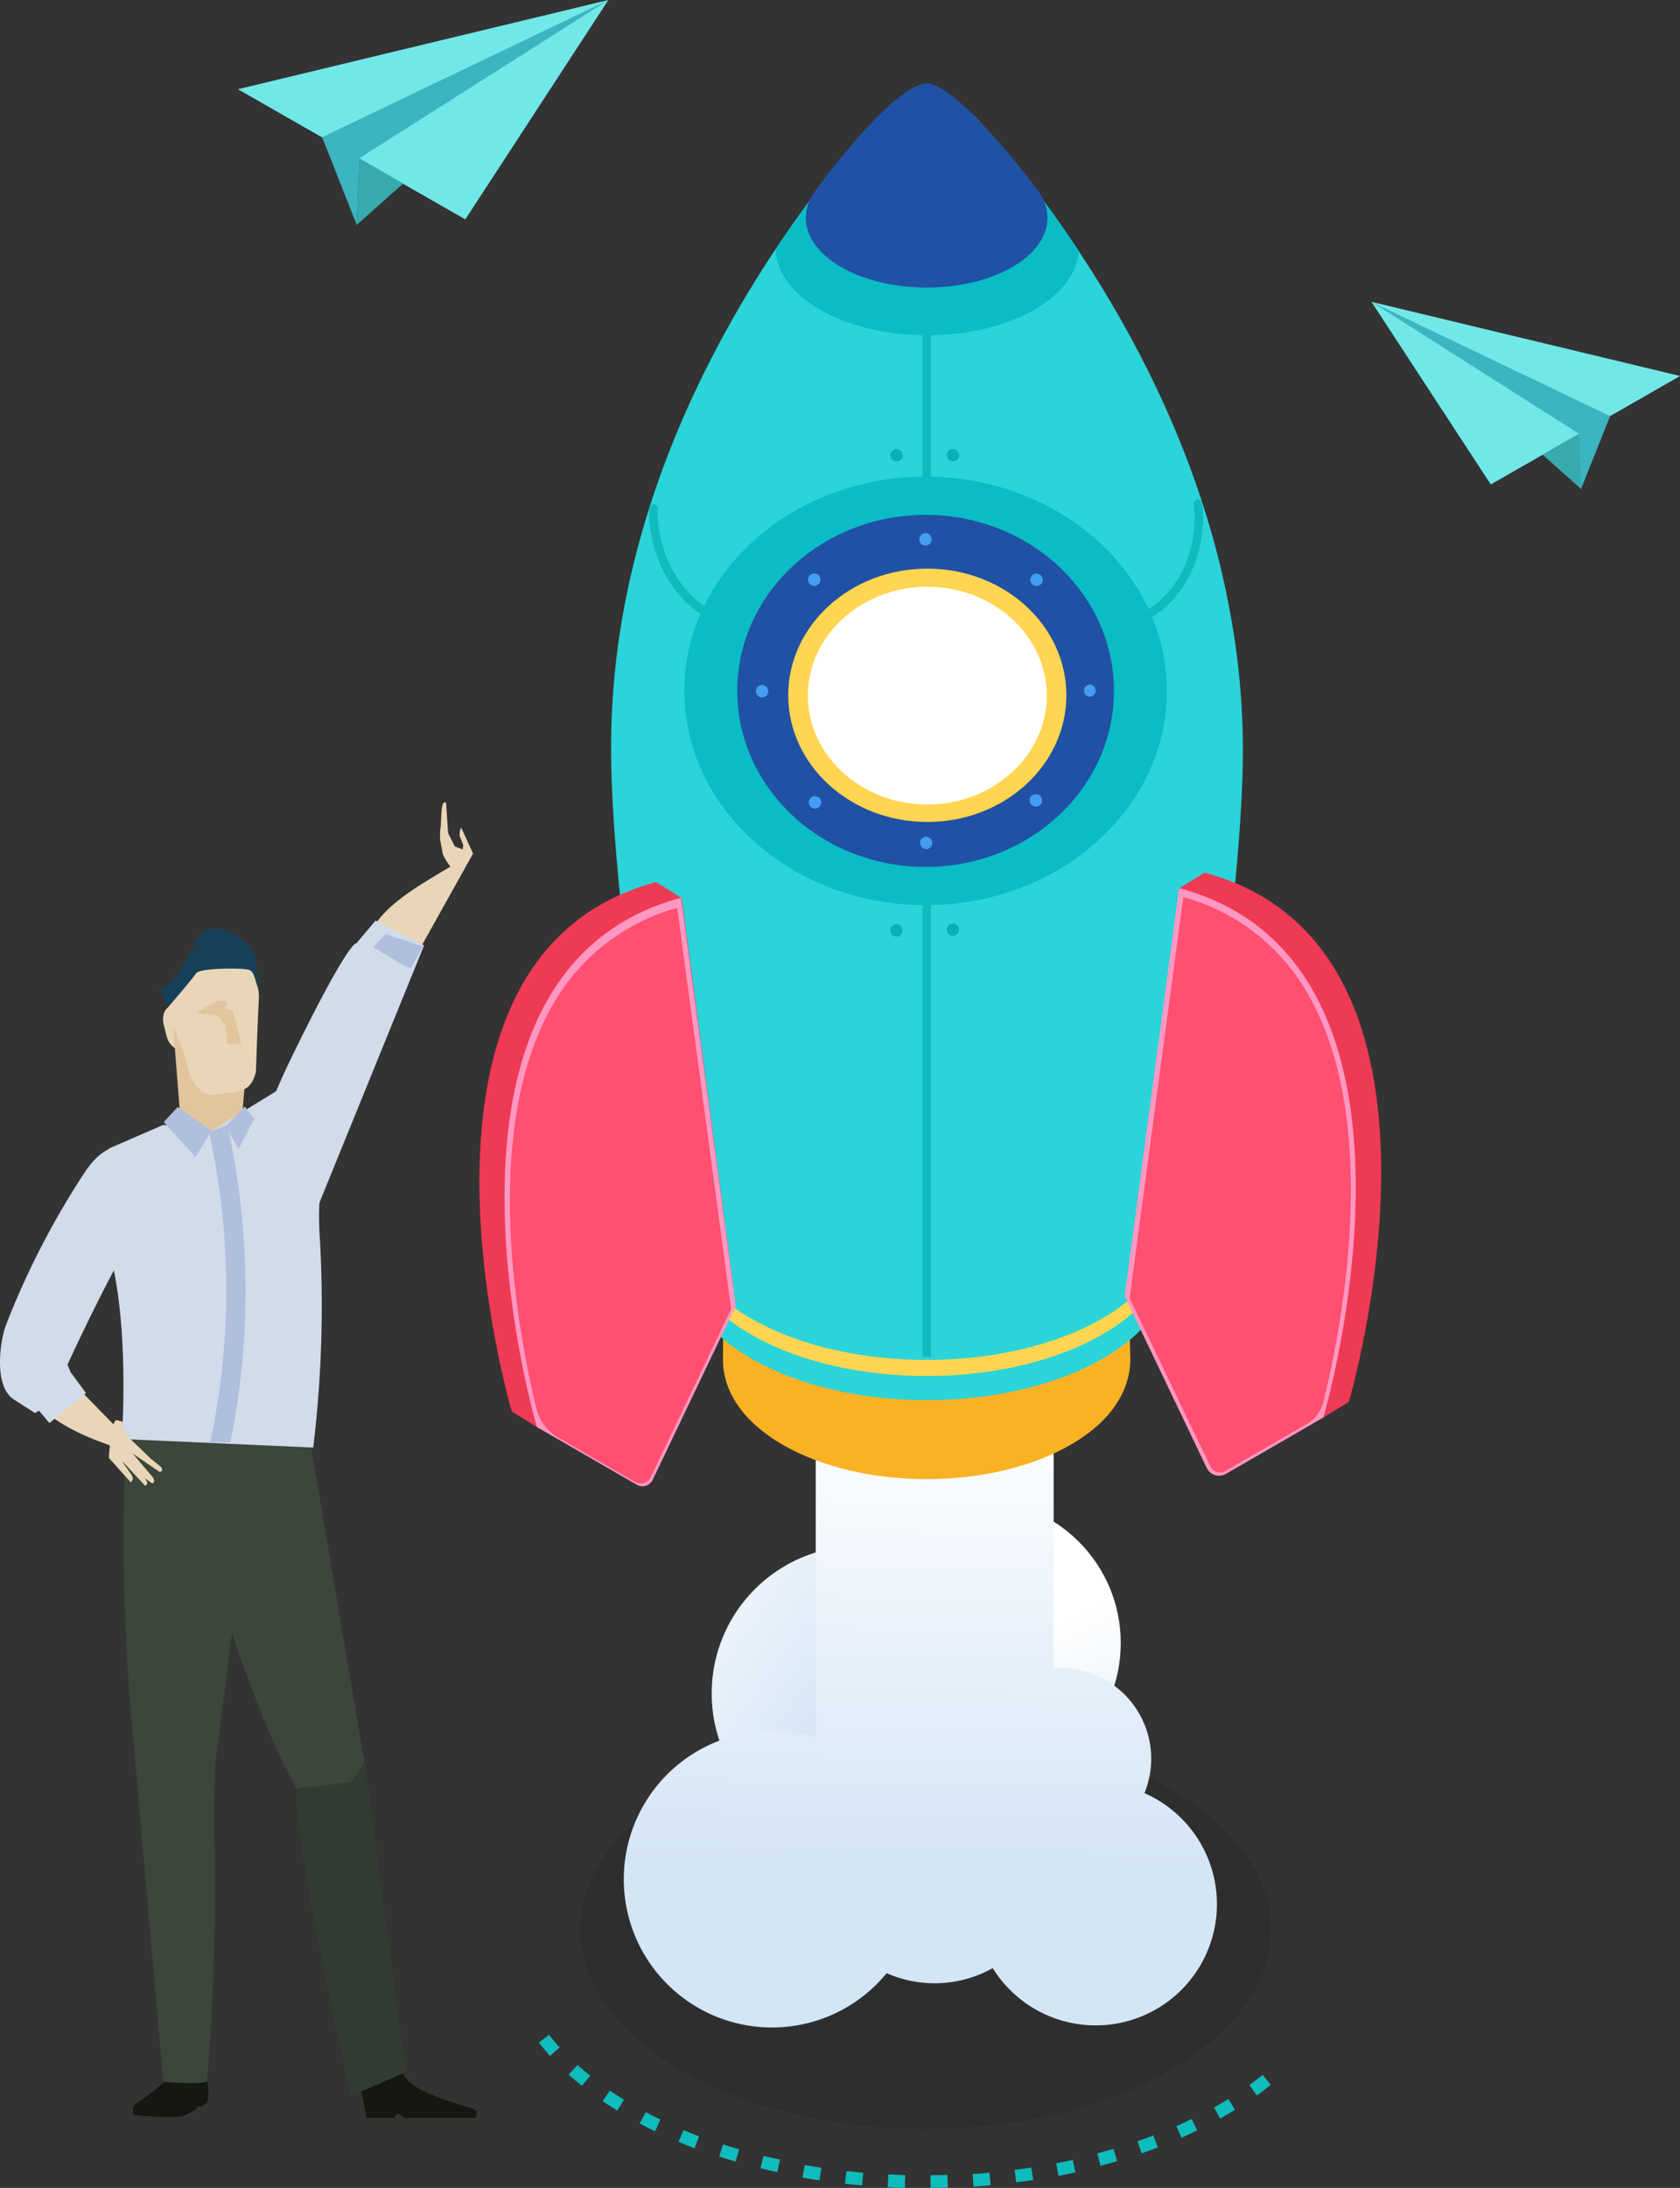 <svg id="Calque_1" data-name="Calque 1" xmlns="http://www.w3.org/2000/svg" xmlns:xlink="http://www.w3.org/1999/xlink" viewBox="0 0 229.78 299.16"><rect x="0" y="0" width="229.78" height="299.16" fill="#333333" stroke="none"/><defs><linearGradient id="Dégradé_sans_nom" x1="-5356.32" y1="3330.2" x2="-5355.96" y2="3329.45" gradientTransform="matrix(39.15, 0, 0, -39.15, 209846.67, 130597.87)" gradientUnits="userSpaceOnUse"><stop offset="0" stop-color="#fff"/><stop offset="1" stop-color="#d4e5f6"/></linearGradient><linearGradient id="Dégradé_sans_nom_2" x1="-5539.99" y1="3259.4" x2="-5540.35" y2="3258.53" gradientTransform="matrix(9.27, -39.26, -39.26, -9.27, 179394.09, -187058.88)" xlink:href="#Dégradé_sans_nom"/><linearGradient id="Dégradé_sans_nom_3" x1="-5428.73" y1="3372.86" x2="-5428.74" y2="3372.11" gradientTransform="matrix(81.12, 0, 0, -84.11, 440522.04, 283884.78)" xlink:href="#Dégradé_sans_nom"/></defs><title>2</title><g id="Groupe_12765" data-name="Groupe 12765"><g id="Groupe_12764" data-name="Groupe 12764"><g id="Groupe_12516" data-name="Groupe 12516"><path id="Tracé_25698" data-name="Tracé 25698" d="M63.64,30l-16.1-9.22-15-8.58L83.21,0Z" transform="translate(0 0)" style="fill:#70e8e8"/><path id="Tracé_25699" data-name="Tracé 25699" d="M83.22,0,44.06,18.76l4.74,12,.34-9.12Z" transform="translate(0 0)" style="fill:#3db5c1"/><path id="Tracé_25700" data-name="Tracé 25700" d="M55.13,25.1l-6-3.47-.33,9.11Z" transform="translate(0 0)" style="fill:#37aaaf"/></g><g id="Groupe_12517" data-name="Groupe 12517"><path id="Tracé_25701" data-name="Tracé 25701" d="M187.58,41.27l42.21,10.14-12.47,7.15L203.9,66.24Z" transform="translate(0 0)" style="fill:#70e8e8"/><path id="Tracé_25702" data-name="Tracé 25702" d="M187.58,41.27,220.22,56.9l-4,10-.28-7.6Z" transform="translate(0 0)" style="fill:#3db5c1"/><path id="Tracé_25703" data-name="Tracé 25703" d="M211,62.18l5-2.89.28,7.6Z" transform="translate(0 0)" style="fill:#37aaaf"/></g><g id="Groupe_12525" data-name="Groupe 12525"><ellipse id="Ellipse_526" data-name="Ellipse 526" cx="126.6" cy="263.83" rx="47.24" ry="27.27" style="opacity:0.1;isolation:isolate"/><circle id="Ellipse_527" data-name="Ellipse 527" cx="133.71" cy="224.65" r="19.58" style="fill:url(#Dégradé_sans_nom)"/><circle id="Ellipse_528" data-name="Ellipse 528" cx="117.51" cy="231.55" r="20.17" style="fill:url(#Dégradé_sans_nom_2)"/><path id="Tracé_25704" data-name="Tracé 25704" d="M156.53,245.18a12.41,12.41,0,0,0-11.47-17.11c-.32,0-.64,0-.95.05v-35H111.57v44.47a20.27,20.27,0,1,0,9.7,32.21,16.3,16.3,0,0,0,14.51-.69,16.58,16.58,0,1,0,20.75-23.93Z" transform="translate(0 0)" style="fill:url(#Dégradé_sans_nom_3)"/><path id="Tracé_25705" data-name="Tracé 25705" d="M154.59,185.36c-.18-4.29,0-17.17,0-17.17H98.88s.07,13.3,0,17.73c0,4.2,2.61,8.41,8.16,11.62,10.88,6.28,28.53,6.28,39.41,0C152.26,194.19,154.78,189.75,154.59,185.36Z" transform="translate(0 0)" style="fill:#f9b226"/><path id="Tracé_25706" data-name="Tracé 25706" d="M170,102.29A105,105,0,0,0,168,82.44c-5.92-30.51-24-54.46-34.13-65.95a9.53,9.53,0,0,0-13.46-.83,10.83,10.83,0,0,0-.83.83c-10.11,11.43-28,35.19-34,65.48a104.27,104.27,0,0,0-2,20.32c0,19,5.49,55.7,9.69,70.7h.13c.07,4.71,3.33,9.41,9.78,13,13,7.27,34.19,7.27,47.24,0,6.45-3.6,9.7-8.3,9.77-13h.13C164.47,158,170,121.34,170,102.29Z" transform="translate(0 0)" style="fill:#2bd4d8"/><path id="Tracé_25707" data-name="Tracé 25707" d="M126.6,123.76c-18.2,0-33-13.14-33-29.29s14.82-29.3,33-29.3,33,13.14,33,29.3S144.81,123.76,126.6,123.76Z" transform="translate(0 0)" style="fill:#0abcc5"/><path id="Tracé_25708" data-name="Tracé 25708" d="M133.89,16.49a9.53,9.53,0,0,0-13.46-.83,9.29,9.29,0,0,0-.83.83,163.07,163.07,0,0,0-13.51,17.58c.09,3,2.1,6,6.07,8.27,8.1,4.67,21.23,4.67,29.32,0,3.87-2.23,5.89-5.13,6.06-8.05A163.64,163.64,0,0,0,133.89,16.49Z" transform="translate(0 0)" style="fill:#0abcc5"/><g id="Groupe_12518" data-name="Groupe 12518"><path id="Tracé_25709" data-name="Tracé 25709" d="M127.28,299.16v-1.74c.77,0,1.54,0,2.3-.05l.06,1.75C128.85,299.14,128.07,299.16,127.28,299.16Zm-3.52,0q-1.17,0-2.34-.09l.09-1.74c.77,0,1.53.07,2.3.09Zm9.39-.17-.12-1.74c.77,0,1.54-.11,2.3-.18l.16,1.74-2.34.18Zm-15.24-.16-2.34-.23.2-1.74c.76.09,1.52.16,2.29.23Zm21.08-.4-.22-1.73c.77-.09,1.53-.2,2.28-.32l.27,1.73C140.55,298.19,139.77,298.29,139,298.39Zm-26.91-.3c-.78-.11-1.55-.24-2.32-.37l.3-1.72,2.28.37Zm32.71-.62-.33-1.71c.76-.15,1.51-.3,2.26-.47l.37,1.7c-.76.18-1.53.34-2.3.48ZM106.31,297c-.77-.17-1.53-.34-2.29-.53l.41-1.69c.75.18,1.49.35,2.25.51Zm44.21-.87-.44-1.69c.75-.19,1.49-.4,2.22-.61l.49,1.67c-.75.22-1.5.44-2.27.64Zm-49.91-.57c-.75-.22-1.51-.45-2.24-.69l.53-1.66c.72.23,1.46.46,2.2.67Zm55.54-1.13-.57-1.65c.73-.25,1.46-.52,2.16-.79l.63,1.63c-.72.29-1.47.56-2.22.81ZM95,293.74q-1.11-.42-2.19-.87l.67-1.61c.7.29,1.42.57,2.14.85Zm66.6-1.42-.7-1.6c.7-.31,1.4-.63,2.08-1l.76,1.57c-.69.34-1.41.68-2.13,1Zm-72-.9c-.71-.34-1.42-.7-2.1-1.07l.82-1.54c.66.36,1.35.7,2,1Zm77.3-1.73-.85-1.52.52-.3L168,287l.92,1.48-1.5.9-.54.31Zm-82.48-1.1c-.67-.41-1.34-.85-2-1.28l1-1.44c.62.42,1.26.83,1.92,1.24Zm87.47-2.08-1-1.42c.63-.45,1.24-.92,1.81-1.38l1.1,1.35c-.6.49-1.23,1-1.88,1.45Zm-92.31-1.32c-.63-.5-1.23-1-1.81-1.54L79,282.36c.55.5,1.13,1,1.73,1.47Zm-4.34-4.07c-.54-.6-1.06-1.21-1.53-1.83l1.38-1.07c.45.58.94,1.17,1.45,1.73Z" transform="translate(0 0)" style="fill:#0fbcbc"/></g><path id="Tracé_25710" data-name="Tracé 25710" d="M159.69,170.35c-1.09,3.72-4.19,7.29-9.33,10.15-13,7.27-34.19,7.27-47.24,0-5.14-2.86-8.24-6.43-9.33-10.15h-.41c.36,4.49,3.6,8.92,9.74,12.35,13,7.27,34.2,7.27,47.24,0,6.15-3.43,9.39-7.86,9.74-12.35Z" transform="translate(0 0)" style="fill:#ffd552"/><ellipse id="Ellipse_529" data-name="Ellipse 529" cx="126.6" cy="94.47" rx="25.76" ry="24.07" style="fill:#2051a4"/><ellipse id="Ellipse_530" data-name="Ellipse 530" cx="126.83" cy="95.07" rx="19.02" ry="17.32" style="fill:#ffd552"/><path id="Tracé_25711" data-name="Tracé 25711" d="M126.83,110c-9,0-16.34-6.68-16.34-14.89s7.33-14.88,16.34-14.88,16.34,6.68,16.34,14.88S135.84,110,126.83,110Z" transform="translate(0 0)" style="fill:#fff"/><path id="Tracé_25712" data-name="Tracé 25712" d="M142.41,26.73c-.79-1.35-11.52-15.28-15.62-15.33-4.36-.06-14.94,14-15.73,15.36-1.91,3.32-.58,7.12,4,9.77,6.46,3.72,16.92,3.72,23.37,0C143,33.88,144.34,30.06,142.41,26.73Z" transform="translate(0 0)" style="fill:#2051a4"/><g id="Groupe_12519" data-name="Groupe 12519"><path id="Tracé_25713" data-name="Tracé 25713" d="M157.3,175.12,181,193.81l3.48-2.11s18.38-62.16-19.73-72.38l-3.47,2.15Z" transform="translate(0 0)" style="fill:#ef3a54"/><path id="Tracé_25714" data-name="Tracé 25714" d="M153.82,177.24l11.23,23.48a1.87,1.87,0,0,0,2.49.88l.13-.07L181,193.82s18.38-62.16-19.73-72.39Z" transform="translate(0 0)" style="fill:#ff97c3"/><path id="Tracé_25715" data-name="Tracé 25715" d="M154.5,177.51l7.35-54.85a28.16,28.16,0,0,1,17.27,13.67c10.13,18.08,3.95,47.12,1.87,55.41a4.84,4.84,0,0,1-2.3,3l-11.09,6.4a1.49,1.49,0,0,1-2-.54l-.05-.1Z" transform="translate(0 0)" style="fill:#ff5071"/></g><g id="Groupe_12520" data-name="Groupe 12520"><path id="Tracé_25716" data-name="Tracé 25716" d="M100.25,175.78,73.44,195.13,70,193s-18.38-62.16,19.73-72.39l3.47,2.16Z" transform="translate(0 0)" style="fill:#ef3a54"/><path id="Tracé_25717" data-name="Tracé 25717" d="M100.31,175.92,97,174.67l-7.22-53.9,3.47,2.15Z" transform="translate(0 0)" style="fill:#ef3a54"/><path id="Tracé_25718" data-name="Tracé 25718" d="M100.64,178.55,89.27,202.34a1.56,1.56,0,0,1-2.08.73l-.1-.06-13.65-7.88S55.06,133,93.16,122.75Z" transform="translate(0 0)" style="fill:#ff97c3"/><path id="Tracé_25719" data-name="Tracé 25719" d="M76.32,196.55a6.23,6.23,0,0,1-2.95-3.94c-2.21-9-7.87-37.14,2-54.8a28.18,28.18,0,0,1,17.26-13.67L100,179,89,202a1.52,1.52,0,0,1-2,.72l-.11-.06Z" transform="translate(0 0)" style="fill:#ff5071"/></g><g id="Groupe_12521" data-name="Groupe 12521"><rect id="Rectangle_17757" data-name="Rectangle 17757" x="126.16" y="123.76" width="1.16" height="61.79" style="fill:#0fbcbc"/></g><g id="Groupe_12522" data-name="Groupe 12522"><rect id="Rectangle_17758" data-name="Rectangle 17758" x="126.16" y="45.29" width="1.16" height="19.89" style="fill:#0fbcbc"/></g><circle id="Ellipse_531" data-name="Ellipse 531" cx="104.23" cy="94.51" r="0.85" style="fill:#429df3"/><path id="Tracé_25720" data-name="Tracé 25720" d="M149.86,94.43a.86.86,0,0,1-.85.85.85.85,0,0,1,0-1.69.85.85,0,0,1,.85.84Z" transform="translate(0 0)" style="fill:#429df3"/><path id="Tracé_25721" data-name="Tracé 25721" d="M142.52,109.53a.85.85,0,0,1-1.69,0,.85.85,0,1,1,1.69,0Z" transform="translate(0 0)" style="fill:#429df3"/><path id="Tracé_25722" data-name="Tracé 25722" d="M127.43,73.74a.85.85,0,1,1-.85-.84.85.85,0,0,1,.85.84Z" transform="translate(0 0)" style="fill:#429df3"/><path id="Tracé_25723" data-name="Tracé 25723" d="M112.32,109.62a.85.85,0,1,1-1.69,0,.85.85,0,0,1,1.69,0Z" transform="translate(0 0)" style="fill:#429df3"/><path id="Tracé_25724" data-name="Tracé 25724" d="M123.46,127.12a.85.85,0,1,1-1.69,0,.85.85,0,0,1,1.69,0Z" transform="translate(0 0)" style="fill:#08b0b8"/><path id="Tracé_25725" data-name="Tracé 25725" d="M131.18,127.12a.84.84,0,0,1-.84.85.85.85,0,0,1-.85-.85.84.84,0,0,1,.85-.84.83.83,0,0,1,.84.84Z" transform="translate(0 0)" style="fill:#08b0b8"/><circle id="Ellipse_532" data-name="Ellipse 532" cx="122.61" cy="62.25" r="0.85" style="fill:#08b0b8"/><path id="Tracé_25726" data-name="Tracé 25726" d="M131.18,62.25a.83.83,0,0,1-.84.84.84.84,0,0,1-.85-.84.85.85,0,0,1,.85-.85.84.84,0,0,1,.84.85Z" transform="translate(0 0)" style="fill:#08b0b8"/><circle id="Ellipse_533" data-name="Ellipse 533" cx="141.77" cy="79.28" r="0.85" style="fill:#429df3"/><path id="Tracé_25727" data-name="Tracé 25727" d="M112.22,79.27a.84.84,0,0,1-.84.84.85.85,0,1,1,.84-.84Z" transform="translate(0 0)" style="fill:#429df3"/><path id="Tracé_25728" data-name="Tracé 25728" d="M126.08,114.66a.84.84,0,0,1,1.19,1.19.85.85,0,0,1-1.19,0,.86.86,0,0,1,0-1.2Z" transform="translate(0 0)" style="fill:#429df3"/><g id="Groupe_12523" data-name="Groupe 12523"><path id="Tracé_25729" data-name="Tracé 25729" d="M157.37,84.42a.6.6,0,0,1-.59-.58.58.58,0,0,1,.27-.49c5.46-3.59,6.76-10,6.21-14.43a.58.58,0,0,1,.51-.65.6.6,0,0,1,.65.5c.59,4.75-.82,11.67-6.73,15.55A.63.63,0,0,1,157.37,84.42Z" transform="translate(0 0)" style="fill:#0fbcbc"/></g><g id="Groupe_12524" data-name="Groupe 12524"><path id="Tracé_25730" data-name="Tracé 25730" d="M96.3,84.2a.63.63,0,0,1-.32-.1c-4.48-2.93-7.31-8.65-7.2-14.56a.59.59,0,0,1,.57-.6.6.6,0,0,1,.6.57.09.09,0,0,1,0,0c-.1,5.52,2.52,10.85,6.67,13.57a.57.57,0,0,1,.17.8.53.53,0,0,1-.48.26Z" transform="translate(0 0)" style="fill:#0fbcbc"/></g></g></g><g id="Groupe_12405" data-name="Groupe 12405"><g id="Groupe_12403" data-name="Groupe 12403"><g id="Groupe_12402" data-name="Groupe 12402"><path id="Tracé_25375" data-name="Tracé 25375" d="M56.7,131.05l8-14.34-1.61-3.53s-.2.09-.24,1c0,.27.61,1.3.49,1.57s0,1.63-.44,1.93c-3.23,2.11-8.44,4.64-11.13,8.08C47.44,131.33,56.66,131.34,56.7,131.05Z" transform="translate(0 0)" style="fill:#e9d6b8"/><path id="Tracé_25376" data-name="Tracé 25376" d="M33.81,166.64s-1.58-6.42,6.16-22.26C47.88,128.19,48.73,129,48.73,129l2.63-3.12L58,129.28,43.44,165.07Z" transform="translate(0 0)" style="fill:#d1dbea"/><path id="Tracé_25377" data-name="Tracé 25377" d="M51.05,129.53l4.05,2.4,1.1.47,1.63-3-5.09-1.67Z" transform="translate(0 0)" style="fill:#b0bfde"/></g><path id="Tracé_25378" data-name="Tracé 25378" d="M60.29,112.89c.1-1.27,0-3.59.72-3.12l.28,4.15.92,1.82,1.53.58-.7,1.19c.1.51.13.9-.72,1l-.28.51a9.35,9.35,0,0,1-1.47-2.21l-.36-1.95A8.47,8.47,0,0,1,60.29,112.89Z" transform="translate(0 0)" style="fill:#e9d6b8"/></g><path id="Tracé_25379" data-name="Tracé 25379" d="M26.12,205.47s8.29,29.36,14.93,39.88,9-3.17,9-3.17l-8.25-48.83-19.29-.12S23,194.23,26.12,205.47Z" transform="translate(0 0)" style="fill:#3c463b"/><path id="Tracé_25380" data-name="Tracé 25380" d="M35.28,193.34s-5.56,48.17-6.35,50.59c-2.69,8.19-8.84,2.9-9.78.17s-2.54-22.92-2.22-37.66.32-13.77.32-13.77Z" transform="translate(0 0)" style="fill:#3c463b"/><path id="Tracé_25381" data-name="Tracé 25381" d="M18.35,287.92c-.28.35-.07,1.26-.07,1.26s5,.56,6.6.18a8.83,8.83,0,0,0,1.79-.84c.11-.06.31-.45.42-.51s.3.08.47,0a5.77,5.77,0,0,0,.77-.52c.44-2.3-.15-3.22-.15-3.22s-4.25-1.41-5.05-.43C21.25,286.13,19,287.17,18.35,287.92Z" transform="translate(0 0)" style="fill:#161711"/><path id="Tracé_25382" data-name="Tracé 25382" d="M49.42,285.87l.71,3.72h3.8s.21-.53.53-.53.62.53,1,.53H65.1s.17-.78,0-1a3.9,3.9,0,0,0-1.17-.5c-2-.55-7.57-2.27-8.55-4.14C54.16,281.62,49.42,285.87,49.42,285.87Z" transform="translate(0 0)" style="fill:#161711"/><path id="Tracé_25383" data-name="Tracé 25383" d="M25.7,140.89c.3,1.2-.12,2.32-.93,2.53h0c-.81.19-1.71-.6-2-1.8l-.37-1.5c-.3-1.2.12-2.33.93-2.53h0c.81-.2,1.71.6,2,1.8Z" transform="translate(0 0)" style="fill:#e9d6b8"/><path id="Tracé_25384" data-name="Tracé 25384" d="M33.17,152.06c-.18,2.15-1.33,4-2.55,4.1H27.17c-1.22-.09-2.38-1.95-2.56-4.1q-.42-5.31-.85-10.63c-.18-2.12.65-6.39,2.49-7.65a4.57,4.57,0,0,1,5.3,0c1.84,1.25,2.67,5.53,2.48,7.65C33.74,145,33.46,148.52,33.17,152.06Z" transform="translate(0 0)" style="fill:#e2c59c"/><path id="Tracé_25385" data-name="Tracé 25385" d="M7.33,186.38,19.67,199s-14.88-3.41-15.54-9.57S7.33,186.38,7.33,186.38Z" transform="translate(0 0)" style="fill:#e9d6b8"/><path id="Tracé_25386" data-name="Tracé 25386" d="M46.31,155.39,40,147.85l-11,6.72-6.67-.76L15,157s-3.33,3.19-.24,13.44,1.9,26.32,1.9,26.32l26.18,1.17a161.26,161.26,0,0,0,.91-28.56C43.15,160.62,45.15,157.92,46.31,155.39Z" transform="translate(0 0)" style="fill:#d1dbea"/><path id="Tracé_25387" data-name="Tracé 25387" d="M19.72,157.46s-4.08-3.2-8.06,2.73A111.19,111.19,0,0,0,.74,181.38c-.71,2.05-1.66,8.2,1.19,10l2.85,1.83,5.93-3.65-1-1.82-.48-1.14s3.32-7.29,6.88-13.9S19.72,157.46,19.72,157.46Z" transform="translate(0 0)" style="fill:#d1dbea"/><path id="Tracé_25388" data-name="Tracé 25388" d="M35,146.59c-.55,2-1.38,2.48-2.84,2.7s-1.73.28-3.13.42-3-1.89-3.32-3.68c-.55-2.94-2.15-5.37-2.7-8.31-.35-1.77.4-3.35,2.55-4.63,2-1.14,4.3-3.48,6.4-2.74,2.3.84,3.56,4.33,3.45,6.14C35.24,139.51,35.11,143.58,35,146.59Z" transform="translate(0 0)" style="fill:#e9d6b8"/><path id="Tracé_25389" data-name="Tracé 25389" d="M28.93,154.61l-2.2,3.6-4.33-4.79,1.91-2.06Z" transform="translate(0 0)" style="fill:#b0bfde"/><path id="Tracé_25390" data-name="Tracé 25390" d="M33.49,151.3,30.87,154l1.75,3.12L34.77,153Z" transform="translate(0 0)" style="fill:#b0bfde"/><path id="Tracé_25391" data-name="Tracé 25391" d="M30.33,223.38s-1.23,18.27-1,27.94a327.23,327.23,0,0,1-1,33.14c-.07.74-6,.18-6,.18s-4-45.54-4.62-53S25.59,218.05,30.33,223.38Z" transform="translate(0 0)" style="fill:#3c463b"/><path id="Tracé_25392" data-name="Tracé 25392" d="M48,243.61a68.06,68.06,0,0,1-7,.82c-2.41.21,7,42.15,7,42.15l7.47-3.22L49.88,241.1Z" transform="translate(0 0)" style="fill:#323b31"/><path id="Tracé_25393" data-name="Tracé 25393" d="M21.9,135.42l1.08,2.3s2.28-2.57,3.88-4.67c.51-.67,5.71-.72,7-.49.94.16,1,1.37,1.27,2.07.77,2.5-.33-4.22-.33-4.22S33,127.25,29.73,127c-1.83-.15-2.68.92-3.38,2.3-.16.32,2-.53,1.64-.58a22,22,0,0,0-2.3,2,11.84,11.84,0,0,1-1.14,2.06C22.78,135.16,21.9,135.42,21.9,135.42Z" transform="translate(0 0)" style="fill:#163f59"/><path id="Tracé_25394" data-name="Tracé 25394" d="M29.69,136.8l1.43.2-.39.87,1.14.43L33,142.71l-1.88.14-.29-2.7-1.14-1.36-2.89-.26Z" transform="translate(0 0)" style="fill:#e2c59c"/><path id="Tracé_25395" data-name="Tracé 25395" d="M4.64,192.07l5.12-4.31,2,2.73-5,4.09Z" transform="translate(0 0)" style="fill:#d1dbea"/><g id="Groupe_12404" data-name="Groupe 12404"><path id="Tracé_25396" data-name="Tracé 25396" d="M16,194.18c.82.25.78.2.78.2a3.16,3.16,0,0,0,.6,1.9c.33.4,1.53,1.52,1.53,1.52l1.76,1.69.88.71s.53.37.58.57c.15.56-.33.47-.33.47l-3.65-2.49L20.91,202s.29.47.11.69-.28.09-.28.09l-4-2.9L18,201.67s.26.46.11.7-.22.32-.22.32l-3-3.35S15.19,193.94,16,194.18Z" transform="translate(0 0)" style="fill:#e9d6b8"/><path id="Tracé_25397" data-name="Tracé 25397" d="M17.77,199.44l1.81,2.37a2.62,2.62,0,0,1,.54.85.41.41,0,0,1-.27.5h0l-3.07-3.31Z" transform="translate(0 0)" style="fill:#e9d6b8"/></g><path id="Tracé_25398" data-name="Tracé 25398" d="M28.75,197.21h2.76a104.51,104.51,0,0,0-.42-43.42l-2.5,1A100,100,0,0,1,28.75,197.21Z" transform="translate(0 0)" style="fill:#b0bfde"/></g></g></svg>